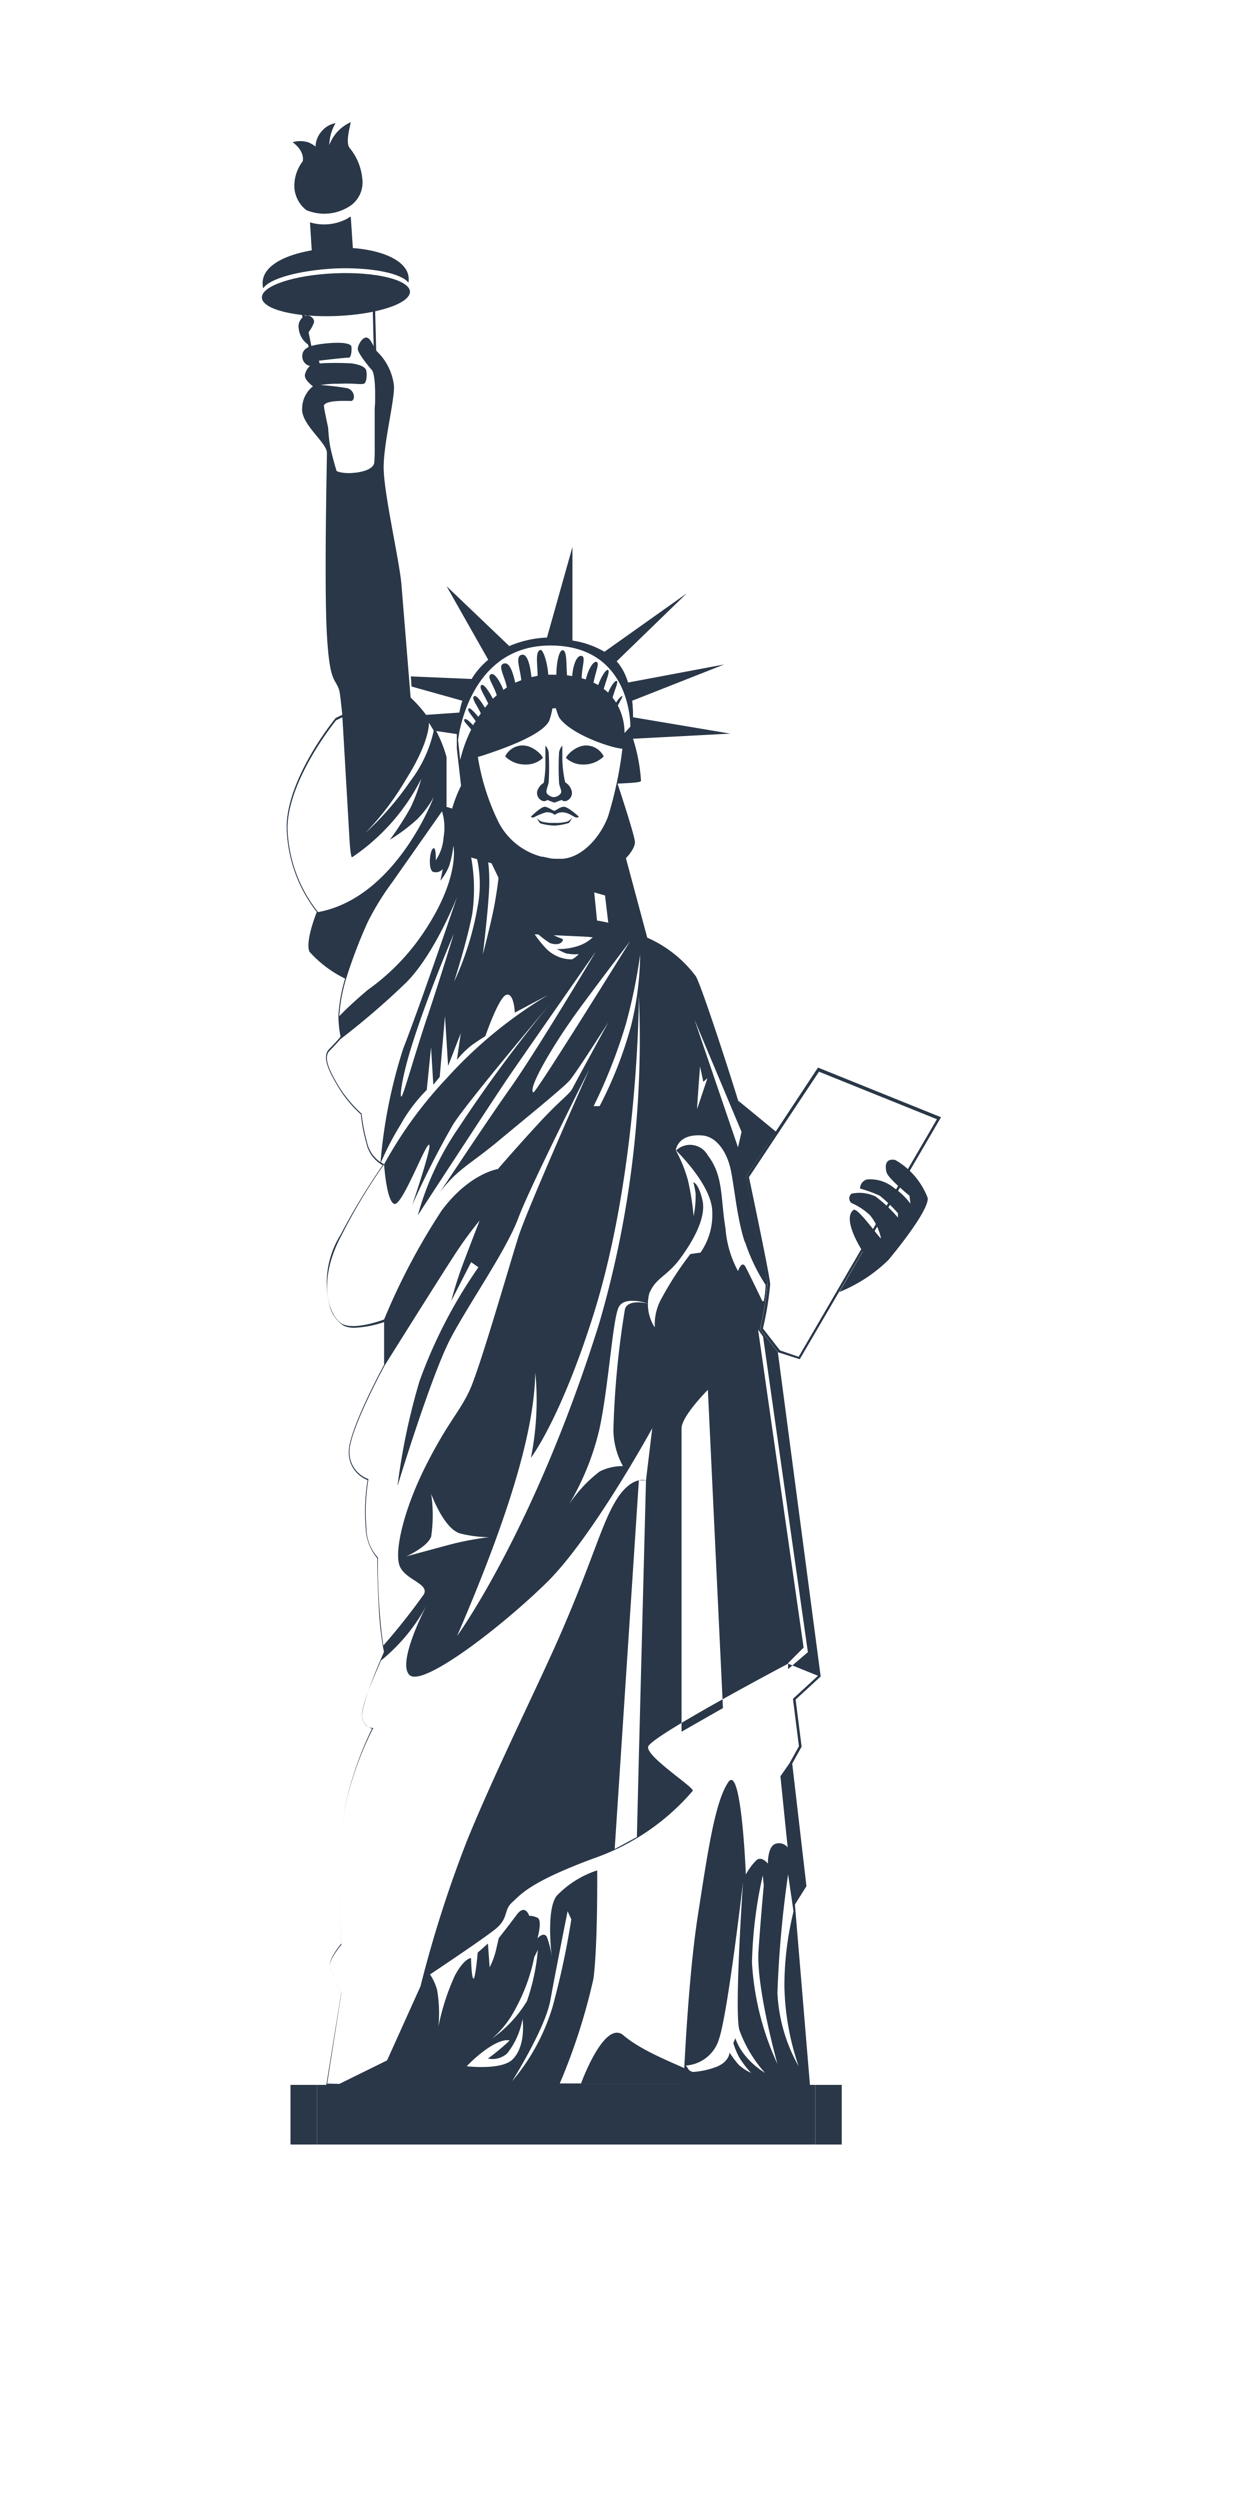 <svg id="Layer_1" data-name="Layer 1" xmlns="http://www.w3.org/2000/svg" viewBox="0 0 87.94 175.64"><defs><style>.cls-1{fill:#293748;}</style></defs><polygon class="cls-1" points="51.9 77.33 54.54 79.5 52.44 82.66 51.87 80.64 52.23 79.07 51.9 77.33"/><polygon class="cls-1" points="41.97 64.69 41.67 61.66 34.59 59.05 34.24 60 36.94 65.61 41.87 65.84 41.97 64.69"/><rect class="cls-1" x="22.28" y="146.47" width="35.02" height="4.19"/><path class="cls-1" d="M60,85c.28-.21,1.86,2.05,1.93,2a3.74,3.74,0,0,0-.77-1.62,4.34,4.34,0,0,0-1.3-.86.42.42,0,0,1,0-.66,2.62,2.62,0,0,1,1.69.2,9.72,9.72,0,0,1,1.57,1.48v-.31A10.78,10.78,0,0,0,61.84,84a9.57,9.57,0,0,0-1.38-.5.65.65,0,0,1,.49-.64,2.63,2.63,0,0,1,1.89.59A4.88,4.88,0,0,1,64,84.56L63.93,84s-1.5-1.21-1.61-1.64-.11-1,.61-.87a5.22,5.22,0,0,1,2.28,2.66c.11.71-1.62,3-2.76,4.37A10.62,10.62,0,0,1,59,90.77l1.65-2.84S59.14,85.65,60,85Z"/><rect class="cls-1" x="57.31" y="146.47" width="1.86" height="4.19"/><rect class="cls-1" x="20.43" y="146.47" width="1.86" height="4.19" transform="translate(42.71 297.13) rotate(180)"/><path class="cls-1" d="M47.19,86.6s-.5-14.42-.28-15a1.15,1.15,0,0,1,.87-.71v3.28a1.15,1.15,0,0,0-.46.9c0,.56.16,10.52.16,10.52Z"/><path class="cls-1" d="M24.71,58.91l-.63-8.49s-.16-1.68-.23-1.91c-.28-.92-.67-.42-.87-3.92s0-12.06,0-12.78-1.84-2-1.74-3.14A2,2,0,0,1,22,27.14s-.6-.43-.57-.79a1.16,1.16,0,0,1,.36-.64.68.68,0,0,1-.54-.68c0-.57.49-.78,1.64-.9s1.77,0,1.81.21,0,.81-.19.79-2.09.21-2.09.21l.05.19a19.09,19.09,0,0,1,2.25,0c.67.1.91.27,1,.43s.09.93-.15,1-.71-.05-1.73,0a7.45,7.45,0,0,0-1.31.09,18.91,18.91,0,0,1,1.88.22c.59.18.56.9.26.9s-1.76-.08-1.9.32a22.08,22.08,0,0,0,.89,4.6c.61.31,2.58.14,2.65-.6s.26-6-.16-6.48-1-1.24-1-1.5.33-.86.64-.79.45.69.74,1a3.94,3.94,0,0,1,1.17,2.45c0,1.12-.69,3.8-.73,5.55s1.11,6.64,1.25,8.35.71,8.74.71,8.74a9.9,9.9,0,0,1-1.46,5.32A21.33,21.33,0,0,1,24.71,58.91Z"/><path class="cls-1" d="M24.46,33.4a1.51,1.51,0,0,1-1-.24c-.08-.09-.27-.29-.59-3.07l-1.69-8.21a.2.2,0,0,1,.09-.21,6.66,6.66,0,0,1,2.59-.55l.44,0a3.69,3.69,0,0,1,2,.45.24.24,0,0,1,.07.16l.12,4.65a.24.24,0,0,1,.06.11v2.16a.09.09,0,0,1,0,.07c0,1.54,0,3.39,0,3.79,0,.22-.14.52-.78.72a4.5,4.5,0,0,1-1.31.19Zm1.91-5.13c0-1,0-1.8,0-1.8h-.05l-.12-4.76a3.74,3.74,0,0,0-2.33-.4,6.39,6.39,0,0,0-2.5.53l1.7,8.23h0a11.92,11.92,0,0,0,.54,3c.32.36,2.73.17,2.73-.54,0-.41,0-2.29,0-3.84h0Z"/><path class="cls-1" d="M28.82,20.49c0,.83-2.27,1.59-5.15,1.71s-5.23-.46-5.26-1.29,2.27-1.59,5.14-1.71S28.78,19.66,28.82,20.49Z"/><path class="cls-1" d="M23.55,18.86c2.55-.1,4.68.34,5.16,1,.3-1.69-2.48-2.56-5.12-2.45s-5.52,1-5.09,2.85C18.94,19.57,21,19,23.55,18.86Z"/><path class="cls-1" d="M20.69,13.09a2.86,2.86,0,0,1,.59-1.76c.15-.76-.71-1.34-.71-1.34a1.92,1.92,0,0,1,1.07,0,1.73,1.73,0,0,1,.54.31,1.67,1.67,0,0,1,.41-1.05,1.64,1.64,0,0,1,1-.6,3.12,3.12,0,0,0-.44,1.54,2.81,2.81,0,0,1,1.5-1.6c0,.17-.37,1.32-.1,1.77a3.94,3.94,0,0,1,.91,2.13,2,2,0,0,1-1.05,2.1,3.28,3.28,0,0,1-2.88.17A2.19,2.19,0,0,1,20.69,13.09Z"/><path class="cls-1" d="M24.62,15.22l-.19.13a3.45,3.45,0,0,1-2.64.27L21.94,18a11.41,11.41,0,0,1,1.65-.18,10.26,10.26,0,0,1,1.24,0l-.17-2.57Z"/><path class="cls-1" d="M44,60.29l1.57,5.85-2.69-.3-.35-2.93L32.62,60.1,31.73,57a9.6,9.6,0,0,1,.68-1.8h0l-.3-2.63s0-.41,0-1h0l-1.56-.23-.71-1.11,2.45-.17a6.73,6.73,0,0,1,.21-.83l-3.57-1-.05-.71,4.28.18a2.26,2.26,0,0,1,.16-.26,5.51,5.51,0,0,1,1-1.09l-2.93-5.17,4.41,4.21a7.46,7.46,0,0,1,2.65-.6l1.79-6.36V45a6.31,6.31,0,0,1,2.25.79l5.79-4.11-4.93,4.78A3.67,3.67,0,0,1,44,47.53a3.52,3.52,0,0,1,.15.42l6.76-1.27-6.47,2.55a9.7,9.7,0,0,1,.06,1.16l6.84,1.15-6.84.36a12.4,12.4,0,0,1,.56,2.94c0,.08-.07.15-1.65.21.26.79,1.18,3.59,1.22,4.08S44,60.29,44,60.29Zm.31-9.24s.12-5.73-5.66-5.7S32.2,52,32.2,52l.15,1.39a9.92,9.92,0,0,1,.77-2.13c-.22-.31-.56-.58-.48-.71s.35.12.63.41c0-.1.12-.2.17-.29-.25-.38-.59-.72-.52-.87s.39.18.7.56l.18-.24c-.26-.56-.63-1-.5-1.18s.45.22.79.78l.23-.28c-.26-.61-.64-1.08-.51-1.28s.49.27.84.93l.27-.25c-.26-.79-.66-1.21-.46-1.43s.57.2.93,1.06a2.07,2.07,0,0,1,.24-.17c-.15-.8-.65-1.51-.25-1.67s.64.45.84,1.33l.42-.17c-.06-.78-.44-1.63,0-1.78s.63.76.72,1.56l.43-.09c0-.79-.19-1.74.21-1.82.21,0,.5,1,.54,1.74l.36,0h.21c0-.81.19-1.79.47-1.72s.22,1,.28,1.76l.36.06c.08-.9.36-1.49.67-1.42s0,.78,0,1.57l.29.08c.23-.93.63-1.35.79-1.21s-.09.64-.25,1.44a2.55,2.55,0,0,1,.33.17c.26-.71.6-1.17.71-1.05s-.14.69-.32,1.32a2.66,2.66,0,0,1,.31.26c.23-.55.53-.91.62-.81s-.15.6-.31,1.16c.09.11.17.23.25.35.17-.28.39-.5.43-.45s-.17.38-.31.66h0a4.09,4.09,0,0,1,.47,1.93ZM33.51,52.6a16.2,16.2,0,0,0,1.55,5.19,4.76,4.76,0,0,0,4.3,2.55c1.59,0,2.9-1.65,3.39-3a27.21,27.21,0,0,0,1-4.72S42,49.94,39.43,49.76,33.51,52.6,33.51,52.6Z"/><path class="cls-1" d="M38.11,60.18a27.21,27.21,0,0,0,.26,3.21,24.62,24.62,0,0,0,.27-3.1Z"/><path class="cls-1" d="M39,60.34h.46a23.2,23.2,0,0,1,0,3.12A22.37,22.37,0,0,1,39,60.34Z"/><path class="cls-1" d="M42.44,53.14a1.4,1.4,0,0,0-1.23-.77c-.81,0-1.52.84-1.4.9a1.72,1.72,0,0,0,1.21.44A2,2,0,0,0,42.44,53.14Z"/><path class="cls-1" d="M35.51,53.14a1.38,1.38,0,0,1,1.23-.77c.81,0,1.52.84,1.4.9a1.72,1.72,0,0,1-1.21.44A2,2,0,0,1,35.51,53.14Z"/><path class="cls-1" d="M40.19,55.57a1,1,0,0,0-.46-.61,8.27,8.27,0,0,1-.2-1.58c0-.66,0-1,0-1a.92.92,0,0,0-.23.48,18.55,18.55,0,0,0,0,2.11c0,.21.13.42.15.63s-.31.4-.52.4-.54-.2-.52-.4.12-.42.16-.63a18.55,18.55,0,0,0,0-2.11.92.92,0,0,0-.23-.48s0,.35,0,1A7.77,7.77,0,0,1,38.22,55a1,1,0,0,0-.46.61.59.59,0,0,0,.39.66.33.33,0,0,0,.32-.07l.5.19.51-.19a.33.33,0,0,0,.32.07A.59.59,0,0,0,40.19,55.57Z"/><path class="cls-1" d="M39.63,56.68c-.27,0-.56.28-.66.28s-.39-.24-.65-.28-1,.69-1,.69a.18.18,0,0,0,.19.06,5.18,5.18,0,0,1,.83-.35.81.81,0,0,1,.66.17.85.85,0,0,1,.67-.17c.4.07.69.34.83.35a.18.18,0,0,0,.19-.06S39.9,56.65,39.63,56.68Z"/><path class="cls-1" d="M39.91,57.71a3,3,0,0,1-.94.1,2.92,2.92,0,0,1-.93-.1,1.53,1.53,0,0,1-.3-.23,2.27,2.27,0,0,0,.23.36A3.78,3.78,0,0,0,39,58a3.92,3.92,0,0,0,1-.19,3.44,3.44,0,0,0,.23-.36A1.53,1.53,0,0,1,39.91,57.71Z"/><path class="cls-1" d="M32.55,53.38A8.1,8.1,0,0,0,34.17,53c.75-.26,3.92-1.28,4.44-2.37a5.09,5.09,0,0,0,.24-2.41s-1.15-.6-3.39.83A7.22,7.22,0,0,0,32.55,53.38Z"/><path class="cls-1" d="M43.79,52.6c-.69,0-3.71-1-4.5-2.22a5.61,5.61,0,0,1-.43-2.13,3.72,3.72,0,0,1,3.24.6A3.25,3.25,0,0,1,43.79,52.6Z"/><path class="cls-1" d="M53.64,93.9l3.15,22.17-1.39,1.19,0-.42,1.09-1.09-3.2-22.34Zm3.3,52.62L55.88,133.8l.81-1.29-1-8.61.66-1.19-.42-3.31,1.76-1.62L54.68,95l-1.26-1.62a22,22,0,0,0,.52-3.15c0-.67-1.78-8.91-1.92-9.59A14.17,14.17,0,0,0,52.37,79c0-.33-3-9.69-3.46-10.42a8.57,8.57,0,0,0-3.56-2.77,10.72,10.72,0,0,0-3.45-1.15h0l0,0a2.14,2.14,0,0,1-.91.17,4.36,4.36,0,0,1-1.75-.42,7.42,7.42,0,0,1-2.68-2.34,4.46,4.46,0,0,0-.52-.59.92.92,0,0,0-.58-.22.8.8,0,0,0-.24,0A17.29,17.29,0,0,0,33.39,58a3.56,3.56,0,0,0-2-1.31c0-.53,0-2.6,0-3.5a8.91,8.91,0,0,0-2.72-4.36.75.75,0,0,0-.37-.08c-1.25,0-4.56,1.62-4.7,1.69l0,0v0c-.14.17-3.35,4.12-3.45,7.56a10,10,0,0,0,2.12,6.07c-.17.43-.81,2.15-.51,2.8a8.19,8.19,0,0,0,2.5,1.88,11.08,11.08,0,0,0-.47,2.61,7.35,7.35,0,0,0,.15,1.47c-.11.14-.43.5-.8.87-.55.56,0,1.6.67,2.72a8.64,8.64,0,0,0,1.56,1.87,11.13,11.13,0,0,0,.38,2,2.32,2.32,0,0,0,1.15,1.57,46.07,46.07,0,0,0-2.95,4.87,6.39,6.39,0,0,0-.78,5,2.33,2.33,0,0,0,1,1.41,1.74,1.74,0,0,0,.77.14,7.41,7.41,0,0,0,2.06-.4v3c-.23.43-2.38,4.44-2.48,6a2.08,2.08,0,0,0,1.32,2.1,14,14,0,0,0-.13,3.4,3.46,3.46,0,0,0,.81,2.09c0,.27,0,1.37.1,3.33a22.63,22.63,0,0,0,.37,3.26c-.25.57-1.75,4-1.51,4.67a1,1,0,0,0,.67.71,24.36,24.36,0,0,0-1.76,4.88c-.73,2.92-.43,9.48-.39,10.21-.19.23-.9,1.12-.81,1.65a10.11,10.11,0,0,0,.8,1.81l-1.06,6.54ZM23,146.38,24,140a10.08,10.08,0,0,1-.81-1.81c-.09-.52.81-1.57.81-1.57s-.38-7.18.38-10.23a23.71,23.71,0,0,1,1.86-5s-.52.09-.76-.62.84-3,1.3-4.11A12.75,12.75,0,0,0,30,112.76s-2.14,4.06-1.21,4.92,6.42-3.35,9.63-6.49,7.43-10.85,7.43-10.85L45.41,104s-1-.36-2.07,1.35-1.61,4.14-4.07,9.75c-1.61,3.65-4.5,9.45-6.42,14.16a85.18,85.18,0,0,0-3.29,10.28l-2.35,5.21-3.35,1.65Zm1.57-44.5c.09-1.57,2.47-5.95,2.47-5.95s3.76-6,4.83-7.64a26.92,26.92,0,0,1,1.85-2.55s-.55,1.41-1,2.6a27.39,27.39,0,0,0-1,3.06l1.4-2.73.51.36a34.4,34.4,0,0,0-4.14,8,45.84,45.84,0,0,0-1.55,7.38s2.4-7.9,3.78-10.47,3.86-6.09,4.72-8.38,5-10.47,5-10.47-4.38,9.85-5,11.8-2.71,9.24-3.43,10.79-1.52,2.21-3.08,5.3S27.71,109,28.09,110s2.09,1.24,1.71,2a45.26,45.26,0,0,1-2.85,3.6c-.08-.5-.2-1.41-.29-2.79-.14-2.28-.09-3.38-.09-3.38a3.08,3.08,0,0,1-.81-2.05,14.14,14.14,0,0,1,.14-3.47A2,2,0,0,1,24.57,101.88Zm5.59-21.46c.26,0-1.19,4.26-1.19,4.26A61.2,61.2,0,0,1,31.85,79c1-1.59,6.78-8.42,6.78-8.42a98.8,98.8,0,0,0-6.38,8.63,20.35,20.35,0,0,0-2.88,6.17s5.31-8.14,6.26-9.54,6.26-9,6.26-9S38,73.38,36,76.26c-1.42,2-3.79,5.56-5.08,7.51a9.29,9.29,0,0,1,1-1.14c.88-.83,1.62-1.23,3.17-2.52s4.47-3.66,4.94-4.19,2.74-4.11,2.74-4.11S40.48,76,40.25,76.45s-.81.76-2.43,2.52S35,82.13,35,82.13s-2,.29-3.95,2.91A45.92,45.92,0,0,0,27,92.7s-2,.76-2.9.33S22.19,90.18,24,86.8a39.87,39.87,0,0,1,3-5s.17,2.62.72,2.78S29.9,80.37,30.16,80.42Zm7.47,16a20.46,20.46,0,0,1-.31,6s2.06-2.67,4.38-10c3.23-10.25,3.21-22.48,3.21-22.48a71.36,71.36,0,0,1-2.78,23c-4.52,14.47-10,22-10,22C36.32,105.24,37.57,99.89,37.63,96.41Zm-9.07,12.92s1.47-.64,1.75-1.39a10.32,10.32,0,0,0,0-3s.9,2.5,2.07,2.79a8.49,8.49,0,0,0,2,.25,21.13,21.13,0,0,0-2.93.57Zm16.21,19.72-1.56.84L44.91,104h.5l-.5,19.38Zm3.14-28.71c0-.86,1.85-2.71,1.85-2.71L50.82,120l-2.91,1.66ZM40,105.69a18.45,18.45,0,0,0,2.15-5.35c.64-3,.92-7.71,1.35-8.52s2.05-.24,2.05-.24-1.41-.36-1.62.4a61.85,61.85,0,0,0-.81,8.47,5.34,5.34,0,0,0,.67,2.55,3.51,3.51,0,0,0-1.64.38A9.48,9.48,0,0,0,40,105.69Zm5.69-14.92c.43-1,1.21-1.12,2.12-2.35s1.85-2.88,1.57-4.1-.64-1.26-.64-1.26a7.76,7.76,0,0,1,.16.79,7.46,7.46,0,0,1-.14,1.59,19.06,19.06,0,0,0-.4-2.52,9.87,9.87,0,0,0-.86-2.12s2.59,2.48,2.57,4.38A4.63,4.63,0,0,1,49.24,88l-.71.1a22.87,22.87,0,0,0-2,3.07,3.74,3.74,0,0,0-.5,2.09A3,3,0,0,1,45.67,90.77Zm6.69-3.5a12.81,12.81,0,0,0,1.44,3,7,7,0,0,1-.13,1.14h-.1s-.93-1.94-1.19-2.42-.52.31-.52.31a7.47,7.47,0,0,1-.88-3c-.36-2.16-.13-3.69-1.25-5.14a1.42,1.42,0,0,0-2.25-.31s.08-1.22,1.87-1.08c.93.08,1.6,1,1.91,2.06S51.75,85.46,52.36,87.27ZM49,77.92c0-.21.21-3,.21-3L49.44,76l.29-.25Zm2.89,2.72-3.07-9,3.33,7.93ZM41.73,77.71A36.55,36.55,0,0,0,44,71.93a38,38,0,0,0,1-4.86,21.71,21.71,0,0,1-.64,5,28.23,28.23,0,0,1-2.21,5.64Zm6.49,67.4a2.61,2.61,0,0,0,2.33-1.88c.62-1.85,1.68-11,1.68-11s-.63,9.2-.25,10.4a9.18,9.18,0,0,0,1.8,3,5.54,5.54,0,0,1-1.39-1.21,4,4,0,0,1-.7-1.23l-.14.34a5.13,5.13,0,0,0,.41,1,6.81,6.81,0,0,0,.84,1.1,3.21,3.21,0,0,1-.88-.58,8,8,0,0,1-.64-.85s0,.63-.91,1a5.63,5.63,0,0,1-1.84.37Zm5.47-12.65s-.19,2-.37,4.57S54.65,145,54.65,145a19.63,19.63,0,0,1-1.79-7.12,30.84,30.84,0,0,1,.76-6.13Zm2.09,1.83a21.91,21.91,0,0,0-.64,5.28,18.36,18.36,0,0,0,1,5.59A11.53,11.53,0,0,1,54.65,140a77.22,77.22,0,0,1,.75-8.32Zm-29-52.63a20.31,20.31,0,0,1,1.35-2.6A11.27,11.27,0,0,1,30,76.57l.3-3,.16,2.64.45-.55.37-4.27.22,3.5.89-2.3-.27,1.87a6.54,6.54,0,0,1,1-1c.45-.33,1-.67,1-.67s.93-2.72,1.47-2.9.6,1.25.6,1.25l2.36-1.25a31.1,31.1,0,0,0-7.14,5.85A29.18,29.18,0,0,0,27,81.8Zm13.38,53.18A56.42,56.42,0,0,1,38.84,141,14.54,14.54,0,0,1,36,146.21s2.33-3.69,2.69-5.69,1.21-6.25,1.21-6.25Zm-5.71,8.49a6.74,6.74,0,0,0,1.71-2.07,12.79,12.79,0,0,0,1.4-3.78l.25-.49a14.89,14.89,0,0,1-.77,3.6A8.78,8.78,0,0,1,34.42,143.33Zm-1.64,1.83A9.43,9.43,0,0,1,34.14,144c1.09-.78,1.61-.69,1.68-.64a15.64,15.64,0,0,1-1.52,1.26,1.53,1.53,0,0,0,1.36-.37,5.37,5.37,0,0,0,1.07-2.41s.29,1.92-.74,2.88C35.17,145.45,32.78,145.16,32.78,145.16ZM23.85,76.38c-.64-1.07-1.16-2.07-.69-2.55.33-.33.61-.64.75-.81h0a53.36,53.36,0,0,0,4.65-4c2-2,3.57-6,3.57-6s-2.6,7.63-3.78,10.63a35.48,35.48,0,0,0-1.6,8,2.25,2.25,0,0,1-.95-1.41,12.42,12.42,0,0,1-.38-2A9.21,9.21,0,0,1,23.85,76.38Zm0-5a11.36,11.36,0,0,1,.5-2.68,34.15,34.15,0,0,1,1.5-3.92A18.66,18.66,0,0,1,27.56,62l3.51-5a3.87,3.87,0,0,1,.11,1.83,3.22,3.22,0,0,1-.55,1.61s.05-1-.19-.83-.35,1.48,0,1.64a.63.63,0,0,0,.69-.21l-.17.83a4,4,0,0,0,.6-1,7,7,0,0,0,.31-1.45s.5,2.16-2,5.95a15.57,15.57,0,0,1-4,4.16c-.87.73-1.56,1.38-2,1.84Zm-1.5-7.31a9.91,9.91,0,0,1-2.14-6c.1-3.42,3.42-7.47,3.42-7.47l.44-.21.49,8.44s.07,1.48.2,1.39a14.55,14.55,0,0,0,4.85-5.5,12.28,12.28,0,0,1-.74,2A21.3,21.3,0,0,1,27.4,59a13,13,0,0,0,1.91-1.43A7,7,0,0,0,30.49,56S27.85,63.08,22.35,64.08Zm3.39-5.61a19.55,19.55,0,0,0,2.79-3.69c1.73-2.73,1.62-4,1.62-4l.34.56a9,9,0,0,1-1.64,3.54A21.32,21.32,0,0,1,25.74,58.47Zm4.31,12.94c-1,3-1.72,5.67-1.84,5.64s.06-1.39.69-3.43c1.15-3.71,3-8,3-8S31,68.57,30.05,71.41Zm1.89-2.48c0-.05.87-2.68,1.26-4.73A12.51,12.51,0,0,0,33,59.65c0-.41.23-.48.31-.13a8.27,8.27,0,0,1,.25,4.25A20.81,20.81,0,0,1,31.94,68.93Zm2.21-9.42c.52,1,.91,2,.91,2s-.05.64-.27,1.9-.85,3.66-.85,3.66.35-2.82.44-4.53a11.63,11.63,0,0,0-.23-3Zm2.52,3.57a6.85,6.85,0,0,0,2,2,10.19,10.19,0,0,0,3,.78,2.74,2.74,0,0,1-.92.57,4.35,4.35,0,0,1-1.61.25s.37.2.62.3a3,3,0,0,0,.93.06s-.35.36-.53.37a2.53,2.53,0,0,1-1.75-.74A7.78,7.78,0,0,1,37.2,65a6.81,6.81,0,0,0,1.45,1.25c.18.07.67.19.88-.12s-.4-.06-1.35-1A8.11,8.11,0,0,1,36.67,63.08Zm3.51,8.56c1.11-1.57,4.11-5.5,4.11-5.5s-6.65,10.73-6.8,10.62C37.06,76.45,39.06,73.21,40.18,71.64ZM38.85,138s0-.14-.05-.38C38.84,137.8,38.85,138,38.85,138ZM57.5,117.73l-1.76,1.62.42,3.33-.66,1.19-.64.92.51,5a.77.77,0,0,0-.9-.24c-.52.24-.49,1.38-.49,1.38s-.43-.57-.81-.24a4.26,4.26,0,0,0-.74,1s-.31-7.86-1.24-6.48-1.43,4.83-2.14,9.4-1,11.76-1,11.76h-8.7A42.45,42.45,0,0,0,41.72,139c.31-2.46.26-7.6.26-7.6a6.94,6.94,0,0,0-2.85,1.79c-.67.89-.44,3.45-.33,4.42a5.93,5.93,0,0,0-.36-1.54c-.24-.39-.66.11-.66.11s.37-1.28,0-1.45a1.34,1.34,0,0,0-.58-.14s-.28-.88-.88-.07-1.26,1.64-1.26,1.64l-.17.74a5.46,5.46,0,0,1-.47,1.31l-.12-1.67-.72.64s-.16,1.88-.3,1.82-.17-1.44-.17-1.44-.48,0-1.14,1.24a16.34,16.34,0,0,0-1.15,3.57,9.72,9.72,0,0,0-.09-2.55,3.69,3.69,0,0,0-.5-1.11s3.52-2.34,4.54-3.14.6-1.34,1.22-1.91,1.24-1.43,5.71-3.09a16.14,16.14,0,0,0,7-4.76c.11-.24-3.26-2.38-3.14-3.09s9.84-5.84,9.84-5.84Z"/><path class="cls-1" d="M52.44,82.66,57.5,75l8.65,3.49-9.93,17L54.69,95v0l-1.26-1.62a22,22,0,0,0,.52-3.15C53.91,89.75,53,85.34,52.44,82.66Zm3.7,12.66,9.72-16.69-8.29-3.34L52.65,82.7c.67,3.19,1.46,7,1.49,7.52a21.24,21.24,0,0,1-.51,3.11l1.2,1.54Z"/><path class="cls-1" d="M40.84,146.38s1.65-4.56,3-3.38c1.67,1.43,5.09,2.47,5.14,2.8a1.82,1.82,0,0,1,0,.58Z"/><path class="cls-1" d="M21.43,22.2c.29-.14.71.16.64.46a2.44,2.44,0,0,1-.38.68l.2,1A1.55,1.55,0,0,1,21,23.08.81.81,0,0,1,21.43,22.2Z"/></svg>